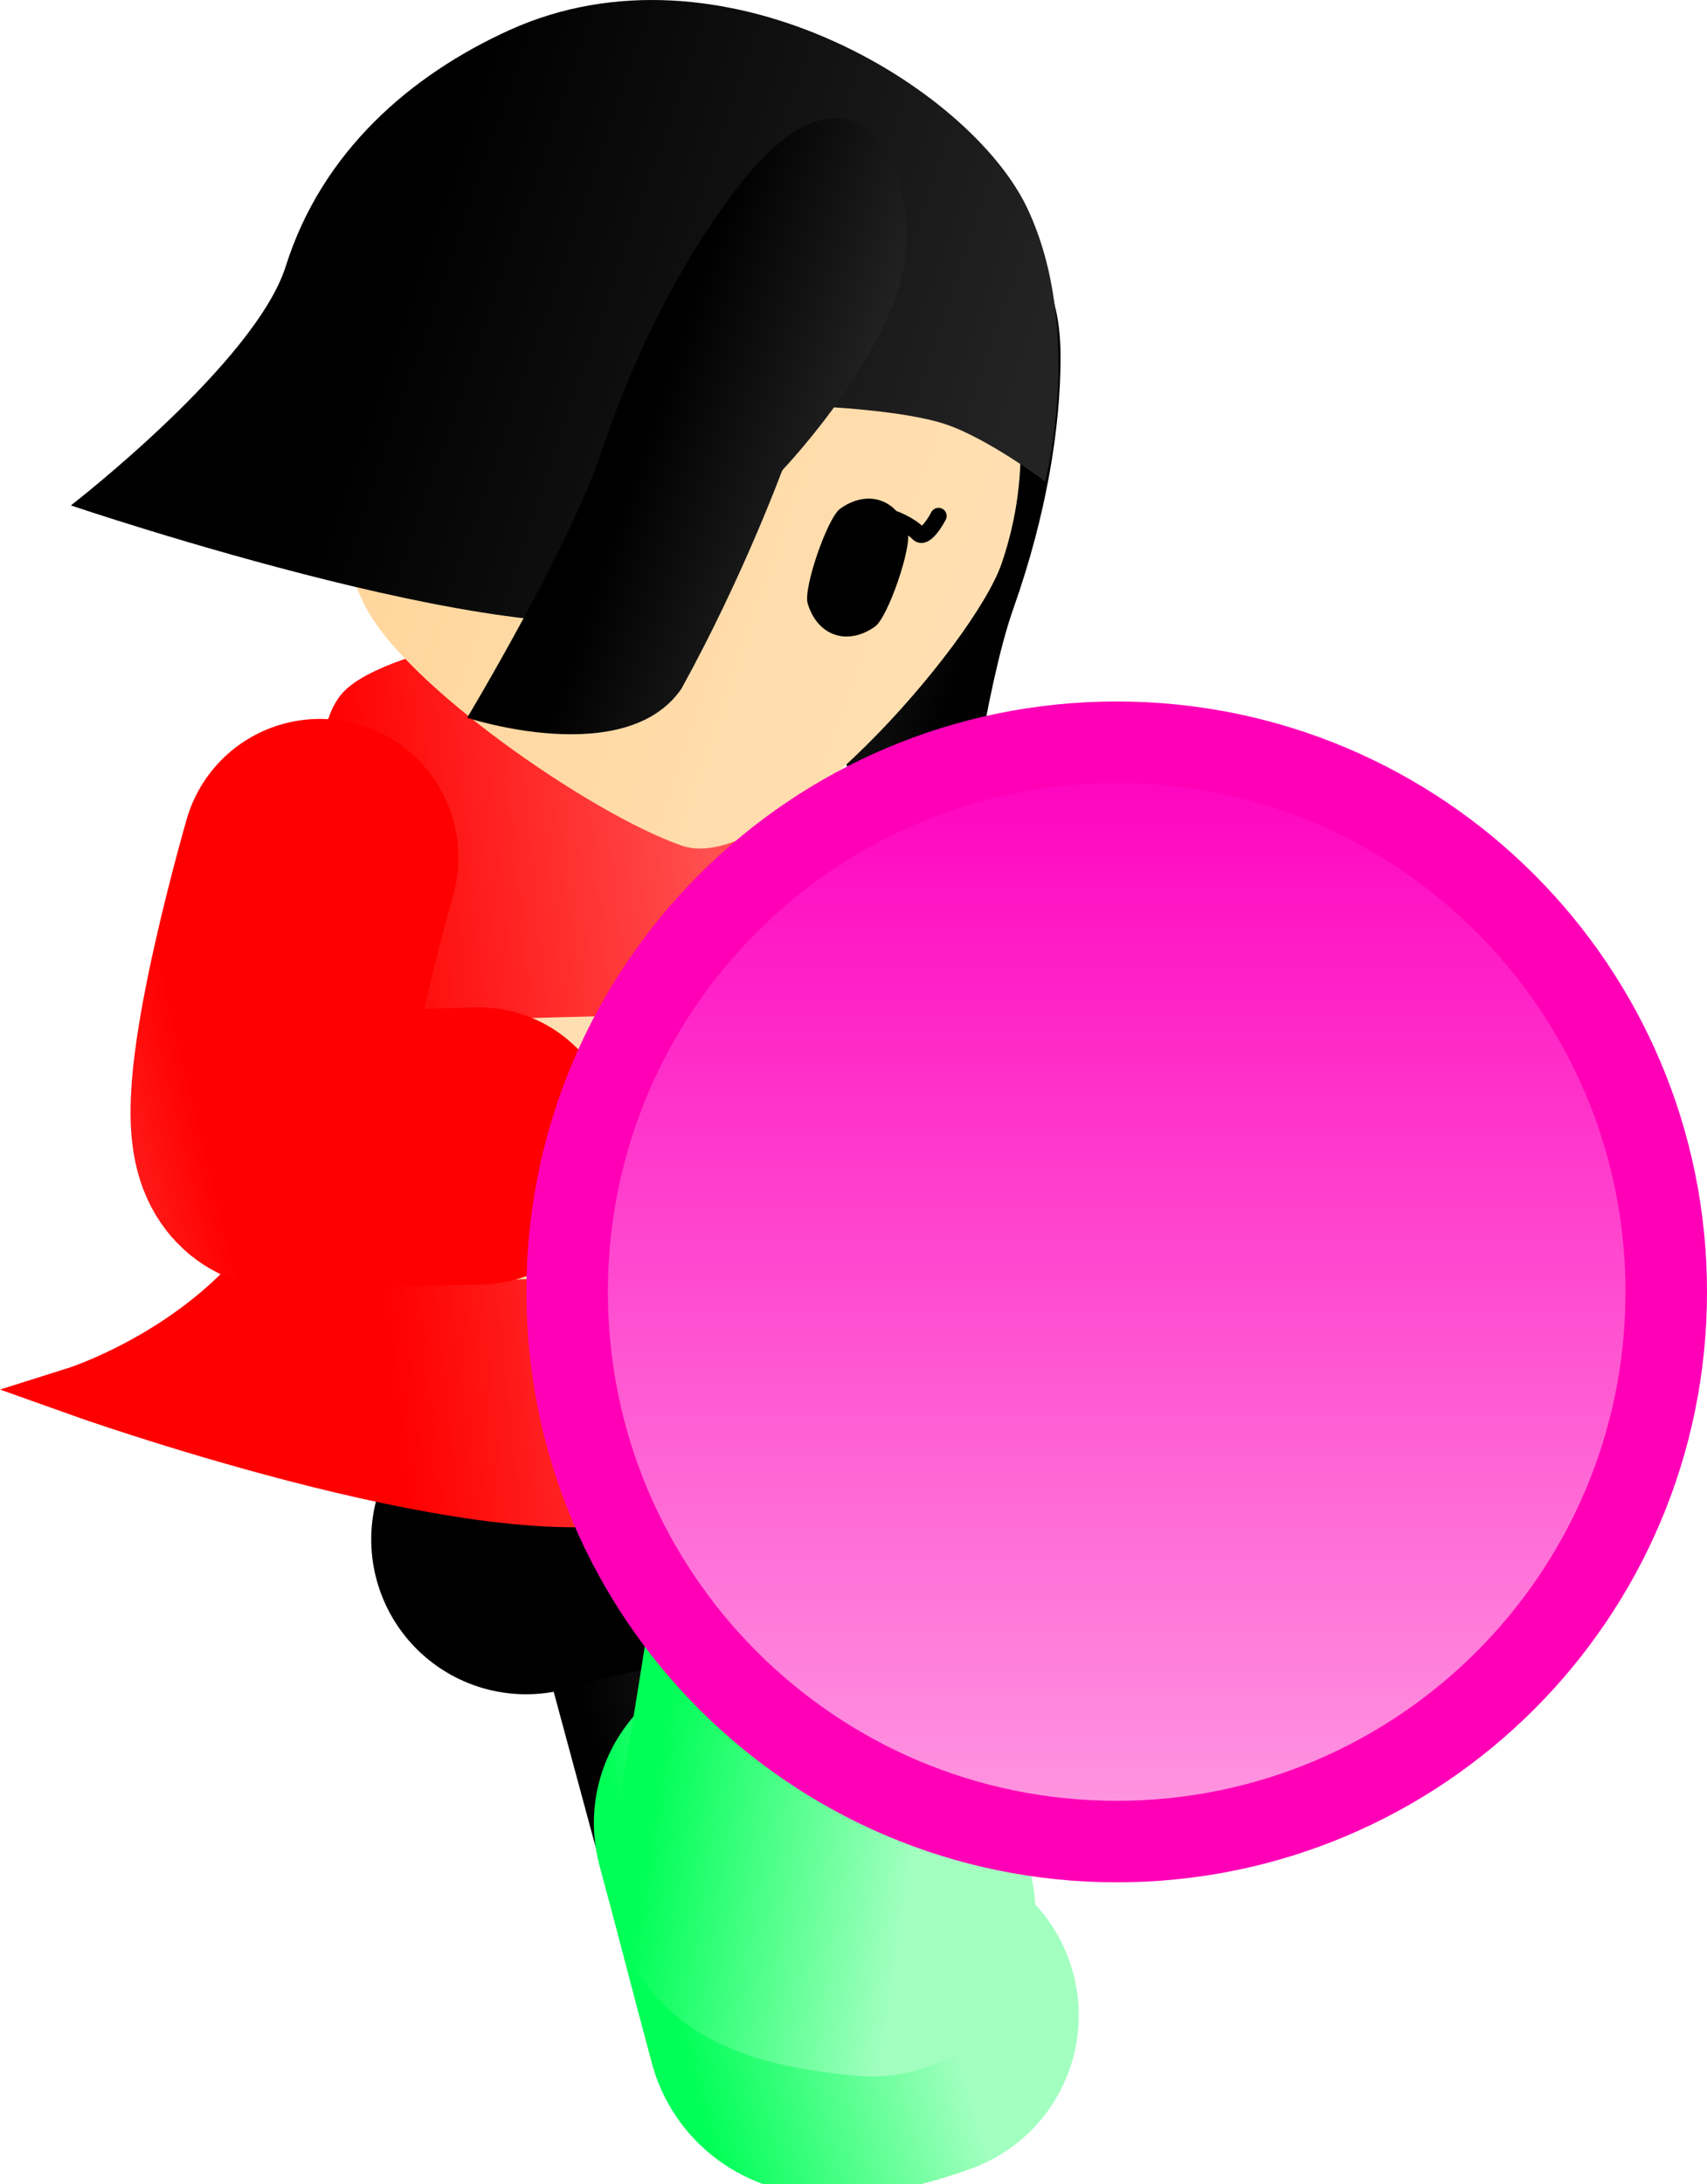 <svg version="1.1" xmlns="http://www.w3.org/2000/svg" xmlns:xlink="http://www.w3.org/1999/xlink" width="52.36" height="66.986" viewBox="0,0,52.36,66.986"><defs><linearGradient x1="242.445" y1="179.884" x2="248.929" y2="182.549" gradientUnits="userSpaceOnUse" id="color-1"><stop offset="0" stop-color="#ff5050"/><stop offset="1" stop-color="#ff0000"/></linearGradient><linearGradient x1="242.055" y1="205.959" x2="249.931" y2="203.756" gradientUnits="userSpaceOnUse" id="color-2"><stop offset="0" stop-color="#000000"/><stop offset="1" stop-color="#313131"/></linearGradient><linearGradient x1="242.233" y1="205.902" x2="250.11" y2="203.698" gradientUnits="userSpaceOnUse" id="color-3"><stop offset="0" stop-color="#00ff57"/><stop offset="1" stop-color="#a2ffc0"/></linearGradient><linearGradient x1="245.075" y1="199.521" x2="253.166" y2="200.718" gradientUnits="userSpaceOnUse" id="color-4"><stop offset="0" stop-color="#000000"/><stop offset="1" stop-color="#313131"/></linearGradient><linearGradient x1="245.069" y1="199.512" x2="253.16" y2="200.71" gradientUnits="userSpaceOnUse" id="color-5"><stop offset="0" stop-color="#00ff57"/><stop offset="1" stop-color="#a2ffc0"/></linearGradient><linearGradient x1="234.506" y1="180.273" x2="245.898" y2="179.091" gradientUnits="userSpaceOnUse" id="color-6"><stop offset="0" stop-color="#ff0000"/><stop offset="1" stop-color="#ff5050"/></linearGradient><linearGradient x1="234.506" y1="180.273" x2="245.898" y2="179.091" gradientUnits="userSpaceOnUse" id="color-7"><stop offset="0" stop-color="#ff0000"/><stop offset="1" stop-color="#ff5050"/></linearGradient><linearGradient x1="254.315" y1="170.083" x2="249.415" y2="168.395" gradientUnits="userSpaceOnUse" id="color-8"><stop offset="0" stop-color="#000000"/><stop offset="1" stop-color="#232323"/></linearGradient><linearGradient x1="254.907" y1="170.286" x2="248.823" y2="168.191" gradientUnits="userSpaceOnUse" id="color-9"><stop offset="0" stop-color="#000000"/><stop offset="1" stop-color="#313131"/></linearGradient><linearGradient x1="234.277" y1="163.498" x2="254.311" y2="170.397" gradientUnits="userSpaceOnUse" id="color-10"><stop offset="0" stop-color="#ffd59a"/><stop offset="1" stop-color="#ffdfb2"/></linearGradient><linearGradient x1="234.577" y1="162.628" x2="254.611" y2="169.526" gradientUnits="userSpaceOnUse" id="color-11"><stop offset="0" stop-color="#ffd499"/><stop offset="1" stop-color="#ffd599"/></linearGradient><linearGradient x1="235.994" y1="160.858" x2="254.222" y2="167.134" gradientUnits="userSpaceOnUse" id="color-12"><stop offset="0" stop-color="#000000"/><stop offset="1" stop-color="#232323"/></linearGradient><linearGradient x1="233.792" y1="160.1" x2="256.425" y2="167.893" gradientUnits="userSpaceOnUse" id="color-13"><stop offset="0" stop-color="#000000"/><stop offset="1" stop-color="#313131"/></linearGradient><linearGradient x1="243.572" y1="165.794" x2="249.456" y2="167.82" gradientUnits="userSpaceOnUse" id="color-14"><stop offset="0" stop-color="#000000"/><stop offset="1" stop-color="#232323"/></linearGradient><linearGradient x1="242.861" y1="165.549" x2="250.167" y2="168.065" gradientUnits="userSpaceOnUse" id="color-15"><stop offset="0" stop-color="#000000"/><stop offset="1" stop-color="#313131"/></linearGradient><linearGradient x1="223.121" y1="188.003" x2="229.93" y2="186.335" gradientUnits="userSpaceOnUse" id="color-16"><stop offset="0" stop-color="#ff5050"/><stop offset="1" stop-color="#ff0000"/></linearGradient><linearGradient x1="258.143" y1="175" x2="258.143" y2="208.714" gradientUnits="userSpaceOnUse" id="color-17"><stop offset="0" stop-color="#ff00bf"/><stop offset="1" stop-color="#ff99e1"/></linearGradient></defs><g transform="translate(-223.89,-152.237)"><g data-paper-data="{&quot;isPaintingLayer&quot;:true}" fill-rule="nonzero" stroke-linejoin="miter" stroke-miterlimit="10" stroke-dasharray="" stroke-dashoffset="0" style="mix-blend-mode: normal"><g fill="none" stroke-linecap="round"><path d="M259.748,182.357c0,0 -7.198,3.735 -8.894,2.373c-2.012,-1.616 -7.066,-5.514 -7.066,-5.514" stroke="#ffdfb2" stroke-width="8"/><path d="M254.81,184.217c0,0 -3.911,1.235 -4.407,0.853c-1.181,-0.909 -6.697,-5.823 -6.697,-5.823" stroke="url(#color-1)" stroke-width="8.5"/></g><g fill="none" stroke-linecap="round"><path d="M251.801,214.1c0,0 -3.008,1.121 -3.262,0.181c-0.626,-2.317 -1.811,-6.704 -2.509,-9.287c-0.993,-3.677 -2.998,-11.099 -2.998,-11.099" stroke="url(#color-2)" stroke-width="9.5"/><path d="M251.979,214.043c0,0 -3.008,1.121 -3.262,0.181c-0.626,-2.317 -0.913,-3.494 -1.611,-6.077" stroke="url(#color-3)" stroke-width="10"/></g><g fill="none" stroke-linecap="round"><path d="M240.027,199.447c0,0 9.663,-2.95 9.071,0.812c-0.415,2.643 -1.121,7.132 -1.493,9.503c-0.151,0.962 3.053,1.164 3.053,1.164" stroke="url(#color-4)" stroke-width="9.5"/><path d="M250.652,210.918c0,0 -3.204,-0.202 -3.053,-1.164c0.373,-2.371 0.632,-3.849 1.048,-6.493" stroke="url(#color-5)" stroke-width="10"/></g><path d="M234.491,184.342c0.503,-2.27 -0.753,-8.894 0.425,-10.336c0.884,-1.081 7.699,-2.886 9.857,0.059c1.175,1.604 1.293,4.324 1.442,5.265c0.149,0.942 0.406,2.34 1.909,5.547c1.742,3.719 6.011,7.374 6.011,7.374c0,0 -5.751,4.768 -10.707,5.905c-4.956,1.137 -17.243,-3.26 -17.243,-3.26c0,0 2.529,-0.797 4.697,-2.79c2.035,-1.87 2.689,-3.606 3.61,-7.763z" fill="url(#color-6)" stroke="url(#color-7)" stroke-width="1.463" stroke-linecap="butt"/><g><path d="M253.457,178.477c0,0 -4.002,-1.441 -3.845,-3.979c0.527,-3.25 1.433,-6.064 1.433,-6.064c0,0 -0.433,-4.52 1.105,-6.618c1.537,-2.098 4.3,-2.881 4.271,1.471c-0.013,2.028 -0.405,4.667 -1.445,7.607c-0.874,2.471 -1.518,7.583 -1.518,7.583z" data-paper-data="{&quot;index&quot;:null}" fill="url(#color-8)" stroke="url(#color-9)" stroke-width="0" stroke-linecap="butt"/><path d="M248.064,155.998c2.764,0.952 4.879,2.943 6.064,5.392c1.185,2.449 1.44,5.356 0.483,8.136c-0.848,2.462 -7.035,9.599 -9.799,8.648c-2.764,-0.952 -8.567,-4.961 -9.752,-7.41c-1.185,-2.449 -1.44,-5.356 -0.483,-8.136c0.957,-2.78 2.948,-4.913 5.389,-6.114c2.441,-1.2 5.334,-1.467 8.098,-0.515z" fill="url(#color-10)" stroke="url(#color-11)" stroke-width="0" stroke-linecap="butt"/><g><path d="M252.678,168.061c0,0 -0.397,0.772 -0.626,0.531c-0.214,-0.226 -0.756,-0.514 -1.166,-0.546" data-paper-data="{&quot;index&quot;:null}" fill="none" stroke="#000000" stroke-width="0.5" stroke-linecap="round"/><path d="M251.732,168.548c0.137,0.462 -0.607,2.623 -1,2.903c-0.394,0.28 -0.838,0.385 -1.242,0.246c-0.404,-0.139 -0.69,-0.495 -0.827,-0.958c-0.137,-0.462 0.607,-2.623 1,-2.903c0.394,-0.281 0.838,-0.385 1.242,-0.246c0.404,0.139 0.69,0.495 0.827,0.958z" data-paper-data="{&quot;index&quot;:null}" fill="#000000" stroke="none" stroke-width="1.301" stroke-linecap="butt"/></g><path d="M226.065,167.737c0,0 5.656,-4.374 6.591,-7.336c1.112,-3.525 3.843,-5.872 6.861,-7.241c6.478,-2.938 14.136,1.754 15.888,5.471c1.752,3.716 0.548,8.374 0.548,8.374c0,0 -1.767,-1.333 -3.085,-1.766c-1.318,-0.433 -3.921,-0.539 -3.921,-0.539c0,0 -1.349,3.24 -4.571,6.196c-3.328,1.926 -18.311,-3.159 -18.311,-3.159z" fill="url(#color-12)" stroke="url(#color-13)" stroke-width="0" stroke-linecap="butt"/><path d="M238.22,174.249c0,0 3.144,-5.239 4.13,-8.183c1.174,-3.504 2.74,-6.252 4.217,-8.151c3.169,-4.077 5.212,-1.319 5.129,1.766c-0.084,3.085 -3.813,6.98 -3.813,6.98c0,0 -1.208,3.289 -3.095,6.704c-1.715,2.482 -6.567,0.885 -6.567,0.885z" fill="url(#color-14)" stroke="url(#color-15)" stroke-width="0" stroke-linecap="butt"/></g><g fill="none" stroke-linecap="round"><path d="M243.508,187.375c0,0 -7.621,0.168 -9.789,0.342c-2.573,0.207 -0.083,-8.096 -0.083,-8.096" stroke="#ffdfb2" stroke-width="8"/><path d="M238.579,187.381c0,0 -5.09,0.146 -5.972,0.123c-1.49,-0.039 1.094,-8.969 1.094,-8.969" stroke="url(#color-16)" stroke-width="8.5"/></g><path d="M241.286,191.857c0,-9.31 7.547,-16.857 16.857,-16.857c9.31,0 16.857,7.547 16.857,16.857c0,9.31 -7.547,16.857 -16.857,16.857c-9.31,0 -16.857,-7.547 -16.857,-16.857z" fill="url(#color-17)" stroke="#ff00b7" stroke-width="2.5" stroke-linecap="butt"/></g></g></svg><!--rotationCenter:16.110283378030715:27.76281216289007-->